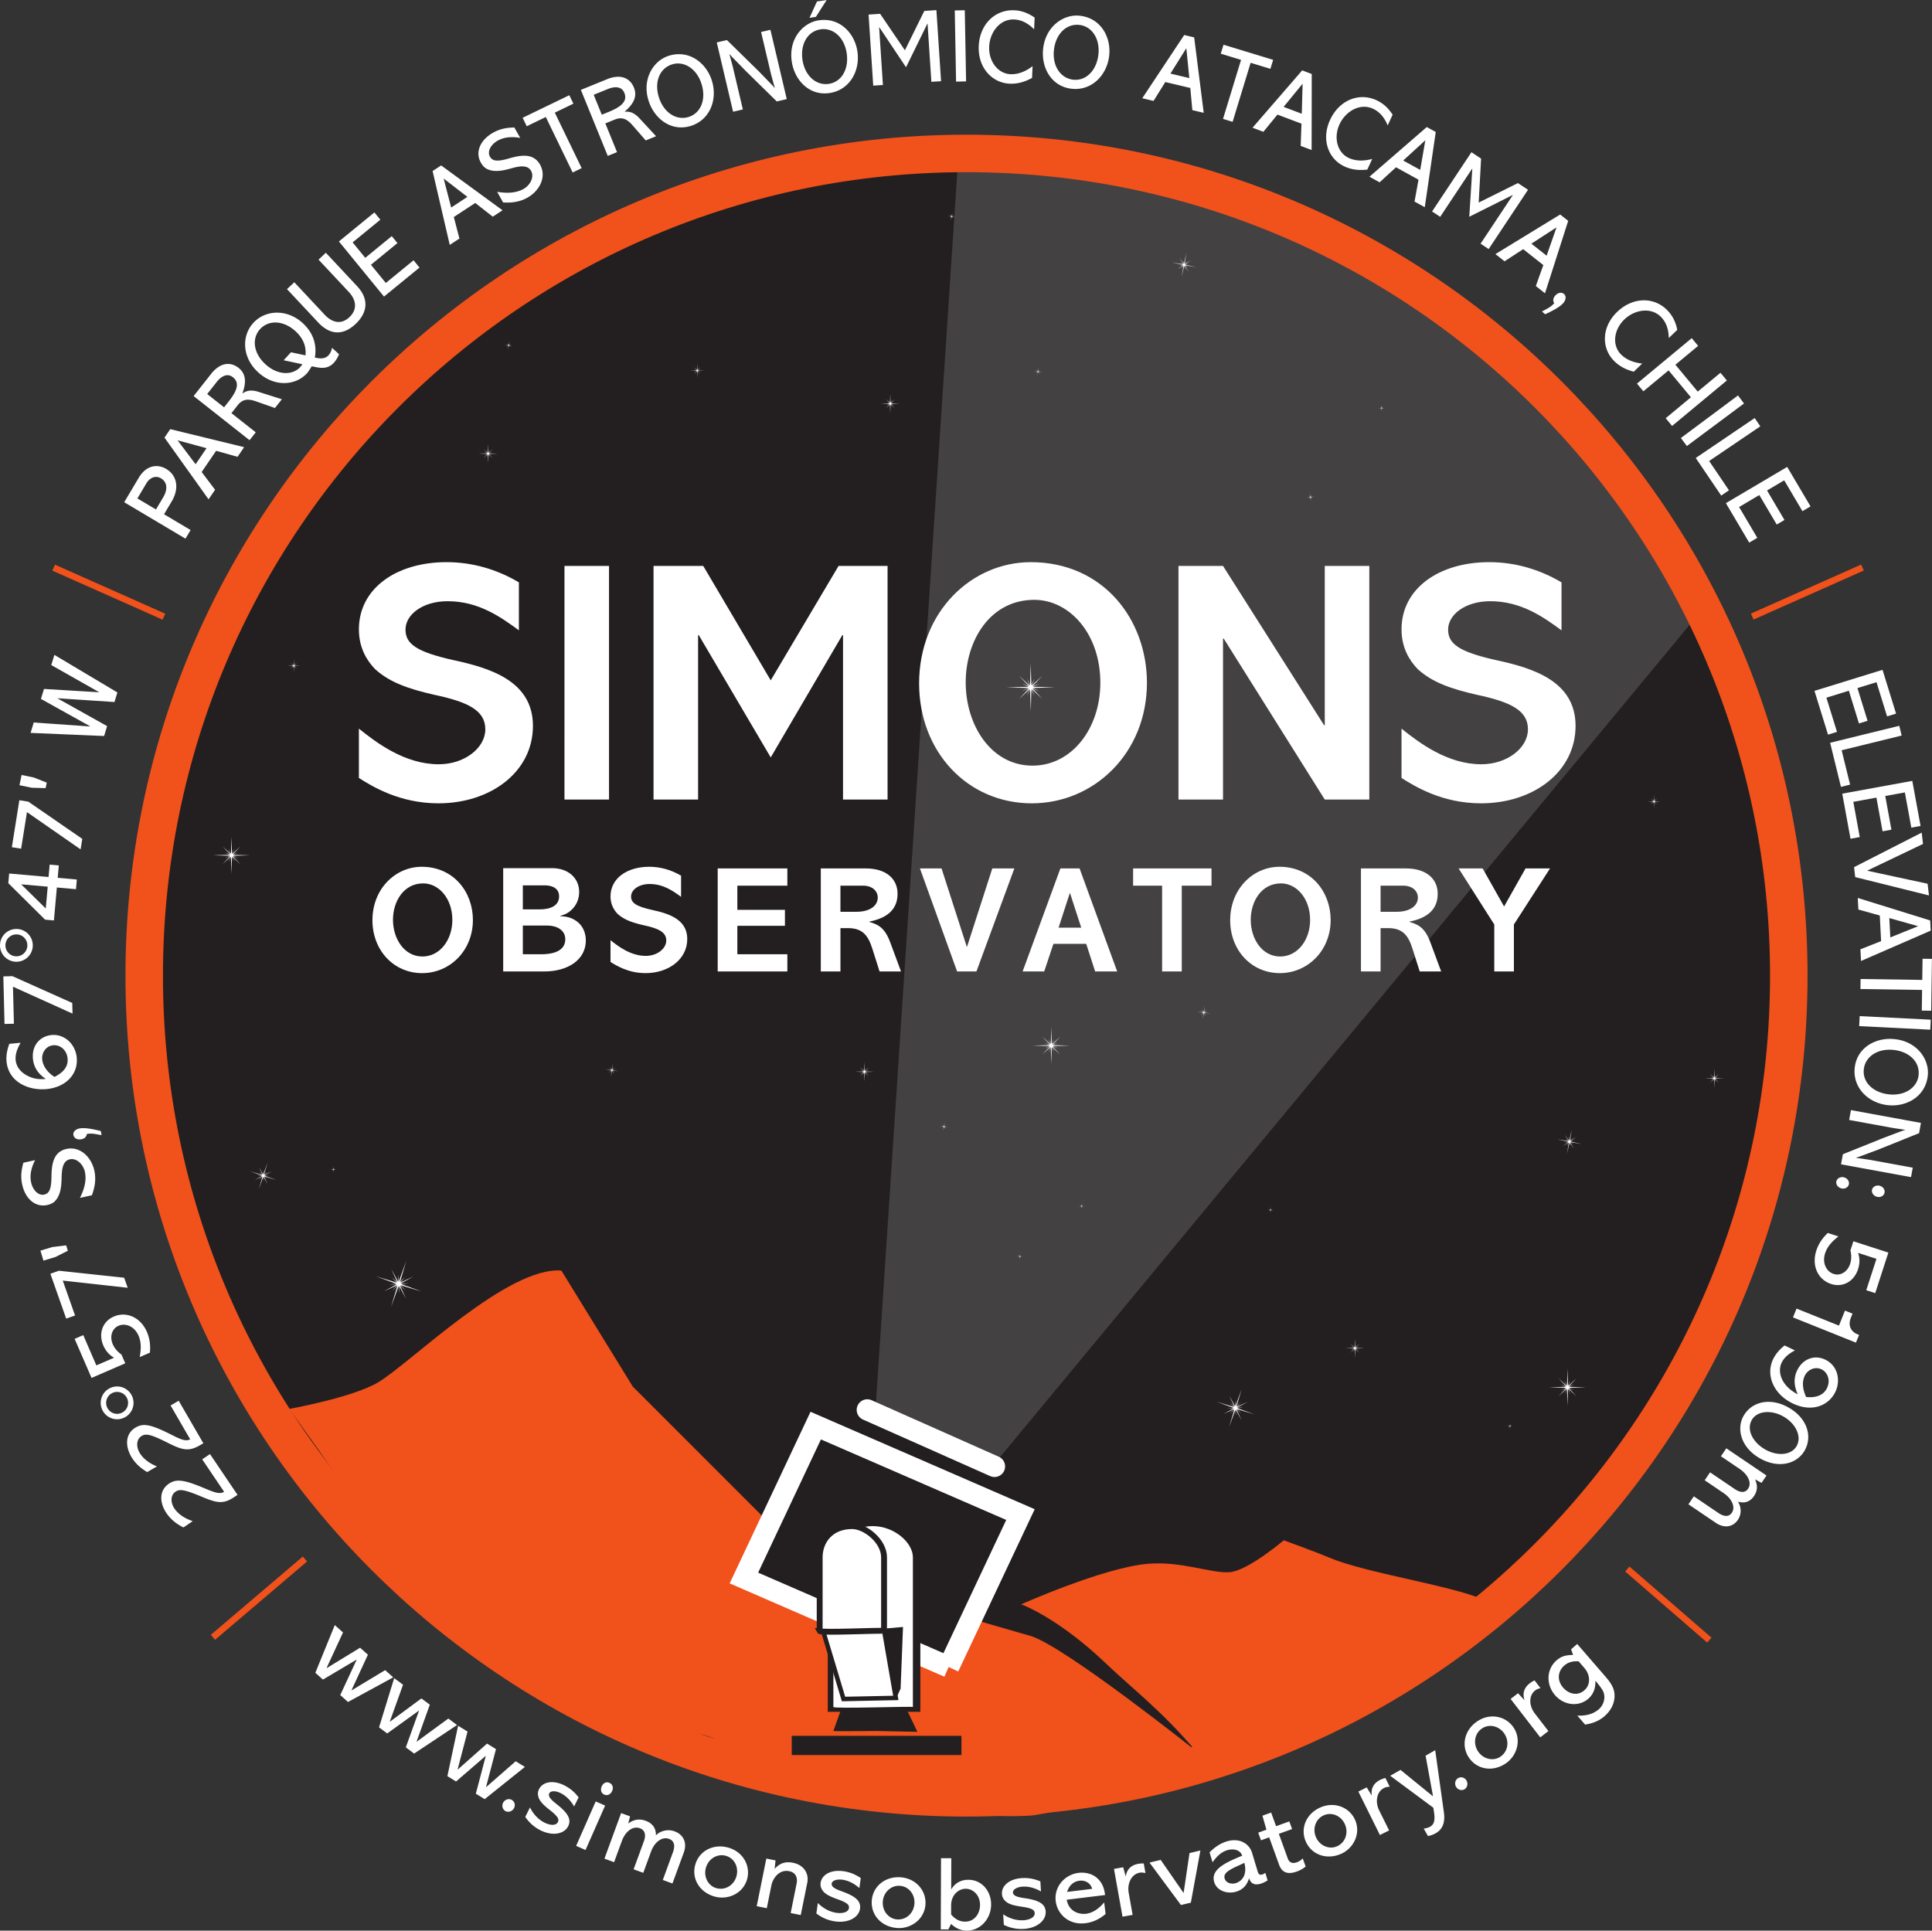 <svg xmlns="http://www.w3.org/2000/svg" xmlns:xlink="http://www.w3.org/1999/xlink" width="296.107" height="295.933" xmlns:v="https://vecta.io/nano"><rect width="100%" height="100%" fill="#333333" stroke="none"/><style><![CDATA[.B{fill:none}.C{stroke-miterlimit:10}.D{fill:#231f20}.E{stroke:#231f20}.F{stroke-width:3.249}]]></style><g fill="#fff"><path d="M30.99 223.69l1.194-.807 4.219 6.251-.491.331c-1.725 1.164-2.695.929-5.21-.135-2.634-1.099-3.242-1.056-3.799-.681-.823.557-.75 1.723-.176 2.573.832 1.233 2.243 1.749 2.816 1.943l-1.432.967c-.597-.312-1.746-.928-2.605-2.201-1.022-1.512-1.202-3.439.391-4.512 1.115-.753 2.256-.634 5.466.713 1.575.676 2.345.928 2.985.533l-3.358-4.974m-4.848-8.259l1.246-.72 3.777 6.517-.511.299c-1.799 1.043-2.75.741-5.184-.492-2.552-1.276-3.161-1.273-3.742-.938-.858.497-.865 1.667-.352 2.552.746 1.287 2.117 1.897 2.676 2.128l-1.495.867c-.573-.351-1.677-1.043-2.447-2.372-.914-1.578-.962-3.511.698-4.472 1.163-.675 2.293-.479 5.4 1.085 1.526.782 2.276 1.087 2.941.737l-3.008-5.191m-9.692.361a1.681 1.681 0 1 0 3.002-1.515c-.419-.828-1.43-1.161-2.258-.744s-1.161 1.43-.744 2.258zm-.743.373c-.627-1.243-.132-2.748 1.112-3.373s2.748-.132 3.375 1.112.131 2.747-1.112 3.373-2.747.132-3.375-1.112m-4.267-10.942l1.322-.572 2.008 4.64 2.715-1.176c-.347-.199-1.13-.68-1.651-1.883-.761-1.761-.17-3.656 1.606-4.425 1.907-.827 4.092.076 5.078 2.351.597 1.38.506 2.621.454 3.184l-1.556.673c.144-.916.337-2.08-.19-3.299-.617-1.422-1.999-1.958-3.055-1.5-1.028.444-1.388 1.664-.887 2.823.09.207.406.939 1.331 1.585l.585 1.349-5.166 2.239-2.594-5.99m-3.717-9.979l1.312-.463 9.995 1.072.543 1.54-9.956-1.104 1.888 5.353-1.358.48-2.424-6.879m.774-2.564l-1.837.556-.462-1.532 1.837-.555 2.112-.253.25.827-1.9.957m-3.12-14.848c-.251.497-.939 1.911-.604 3.425.259 1.171 1.107 2.049 1.997 1.854.797-.176 1.103-.867 1.119-2.803.029-1.726.24-3.737 2.285-4.19 2.078-.458 3.82 1.204 4.289 3.328.366 1.655-.128 3.059-.38 3.768l-1.828.404c.346-.731 1.125-2.328.757-3.998-.259-1.172-1.292-2.14-2.306-1.916-1.063.235-1.24 1.437-1.264 2.883-.029 1.055-.102 2.136-.64 3.041-.272.403-.579.866-1.564 1.081-1.796.397-3.349-.931-3.832-3.117-.324-1.468-.035-2.531.174-3.364l1.797-.396m10.186-3.833c-1.21-.224-1.497-.288-2.244-.187-.045.204-.138.692-.863.82-.646.116-1.122-.192-1.205-.649-.095-.534.406-.916.974-1.017.867-.154 2.324.175 3.226.404l.112.629m-5.207-11.78c-.11-1.18-1.065-2.103-2.195-1.996-1.243.117-1.776 1.291-1.695 2.151.041.431.268 1.647 1.878 2.701 1.304-.654 2.138-1.519 2.013-2.856zm-7.196-2.379c-.47.816-.851 1.719-.763 2.659.052.557.363 1.639 1.766 2.373 1.134.616 2.125.556 2.797.525l.029-.034c-.583-.396-1.775-1.28-1.944-3.08-.19-2.023 1.073-3.459 2.857-3.627 2.008-.188 3.667 1.408 3.859 3.463.237 2.516-1.661 4.541-4.641 4.821-2.659.249-5.816-1.028-6.117-4.231-.104-1.115.194-2.043.422-2.707l1.736-.163M.511 149.664l1.392-.035 9.173 4.109.041 1.631-9.127-4.125.141 5.675-1.439.036-.181-7.291m.322-4.809a1.68 1.68 0 1 0 1.732-1.627 1.68 1.68 0 0 0-1.732 1.627zm-.832-.027c.043-1.391 1.198-2.473 2.59-2.431s2.475 1.196 2.432 2.588a2.51 2.51 0 0 1-2.59 2.433 2.51 2.51 0 0 1-2.432-2.591m3.28-9.273l-.003.032 3.737 3.671.297-3.345zm-1.877-1.661l6.039.537.168-1.896 1.402.124-.168 1.896 2.931.26-.131 1.483-2.931-.261-.449 5.051-1.354-.119-5.638-5.592.131-1.483m1.56-11.234l1.375.219 8.272 5.705-.256 1.611-8.223-5.712-.893 5.607-1.42-.228 1.146-7.201m1.901-1.914l-1.881-.387.323-1.568 1.88.387 1.979.784-.174.845-2.127-.061m3.47-20.363l9.656 5.757-.449 1.469-8.693-.577-.009.032 7.577 4.236-.464 1.515-11.267-.476.485-1.592 8.619.605.009-.031-7.524-4.188.467-1.531 8.413.509.009-.031-7.306-4.137.477-1.561m12.722-23.983l2.846 1.692L25 76.249c.768-1.291.61-2.372-.325-2.928-.88-.523-1.761-.041-2.235.755zm.21-3.169c1.135-1.912 2.846-2.159 4.194-1.359 1.76 1.048 1.994 3.064.865 4.963l-1.185 1.992 4.07 2.421-.785 1.319-9.391-5.583 2.232-3.753m5.993-5.725l-.017.027 2.735 3.628 1.676-2.461zm-1.167-1.724l11.322 2.76-1.008 1.48-3.284-.921-2.216 3.253 2.058 2.719-1 1.468-6.755-9.463.883-1.296m5.662-5.386l2.586 2.04.703-.892c1.239-1.567 1.772-2.837.655-3.72-1.067-.841-2.102.236-2.457.689zm.604-3.088c1.417-1.795 3.002-1.868 4.207-.917 1.393 1.099 1.011 2.692.595 3.892l.025.02c.367-.26 1.047-.681 2.431-.241l3.583 1.137-1.061 1.343-2.884-1.015c-1.212-.427-2.061-.383-2.824.583l-.96 1.219 3.727 2.94-.951 1.207-8.571-6.767 2.683-3.4m14.466-2.834c.041-.613.154-2.159-1.545-3.713-1.806-1.653-4.086-1.767-5.416-.316-1.318 1.439-1.024 3.704.804 5.376 1.912 1.752 4.175 1.717 5.342.444a3.97 3.97 0 0 0 .331-.433l-2.868-.609 1.123-1.227zm5.133-.181a4.22 4.22 0 0 1-.769 1.289c-.973 1.063-2.069.863-3.418.559a4.94 4.94 0 0 1-.339.537c-.138.221-.286.431-.373.525-1.781 1.947-5.012 2.135-7.49-.132-2.501-2.292-2.557-5.595-.742-7.577 1.858-2.029 5.169-2.164 7.565.028 1.546 1.415 2.215 3.221 1.865 5.285.582.121 1.484.319 2.101-.352.28-.309.453-.735.526-1.145l1.074.983m-6.852-11.026l4.644 4.963c1.081 1.157 2.468 1.632 3.788.399 1.331-1.247 1.006-2.715-.075-3.873l-4.644-4.961 1.121-1.051 4.775 5.104c2.229 2.383 1.186 4.499-.227 5.82-1.892 1.769-3.882 1.727-5.729-.248l-4.775-5.103 1.121-1.049m12.277-10.706l.913 1.115-4.25 3.475 1.935 2.369 4.065-3.325.871 1.065-4.064 3.323 2.28 2.789 4.25-3.476.913 1.116-5.44 4.449-6.912-8.452 5.439-4.448m10.652-5.164l-.027.017 1.143 4.395 2.487-1.631zm-.42-2.039l9.406 6.873-1.497.981-2.682-2.103-3.289 2.156.863 3.299-1.483.973-2.629-11.32 1.311-.86m12.118-4.219c-.548-.095-2.1-.341-3.453.419-1.045.587-1.638 1.655-1.191 2.449.399.712 1.149.804 3.006.255 1.66-.473 3.646-.856 4.673.969 1.043 1.855-.042 4.007-1.938 5.072-1.479.831-2.963.767-3.718.733l-.918-1.632c.802.117 2.556.397 4.047-.441 1.045-.588 1.672-1.856 1.161-2.764-.533-.947-1.734-.767-3.125-.371-1.018.279-2.073.524-3.095.272-.465-.141-.996-.301-1.49-1.181-.901-1.603-.083-3.476 1.869-4.572 1.311-.737 2.413-.771 3.269-.811l.901 1.603m7.525-6.545l.627 1.295-2.849 1.379 4.116 8.505-1.381.668-4.116-8.505-2.922 1.415-.626-1.296 7.152-3.46m3.735-.066l1.242 3.053 1.053-.428c1.852-.753 2.943-1.595 2.406-2.913-.511-1.259-1.945-.832-2.478-.615zm2.051-2.388c2.12-.863 3.535-.143 4.115 1.281.669 1.644-.451 2.841-1.405 3.679l.013.031c.448-.045 1.246-.076 2.233.991l2.556 2.76-1.585.645-2.01-2.309c-.844-.969-1.603-1.351-2.745-.887l-1.437.584 1.791 4.403-1.422.579-4.119-10.121 4.016-1.635m7.954 2.815c.766 2.375 2.728 3.559 4.57 2.963 1.919-.617 2.68-2.796 1.943-5.081-.785-2.436-2.784-3.523-4.521-2.964-1.995.645-2.72 2.829-1.992 5.083zm8.088-2.659c.927 2.879-.221 6.039-3.161 6.988-2.954.952-5.603-1.001-6.511-3.819-1.065-3.307.694-6.143 3.053-6.904 3.108-1.001 5.754 1.053 6.619 3.735m7.204-1.373l2.151 2.221.276.328.023-.037-.211-.755-.366-1.345-1.516-6.433 1.432-.337 2.504 10.623-1.527.36-4.685-4.6-1.711-1.751c-.127-.119-.758-.776-.837-.905l-.031.008.24.88.259.959 1.563 6.636-1.496.352-2.503-10.624 1.557-.365 4.876 4.787M126.696.002l-1.646 2.581-.982.151 1.141-2.505zm-3.701 9.193c.377 2.468 2.125 3.951 4.039 3.66 1.994-.304 3.094-2.333 2.732-4.707-.385-2.533-2.185-3.927-3.988-3.652-2.073.316-3.138 2.357-2.783 4.699zm8.413-1.331c.454 2.992-1.187 5.929-4.241 6.393-3.07.469-5.371-1.885-5.816-4.812-.523-3.435 1.668-5.955 4.12-6.327 3.229-.492 5.513 1.961 5.937 4.745m12.11-6.31l.713 10.892-1.485.096-.584-8.909-.032.003-3.268 6.676-4.091-6.129-.031.001.579 8.847-1.484.097-.714-10.891 1.772-.117 3.797 5.589 2.973-6.032 1.853-.123m4.35.021l.201 10.905-1.536.029-.2-10.907 1.535-.028m10.63 2.921c-.524-.503-1.525-1.443-3.06-1.508-2.207-.095-3.739 1.988-3.829 4.148-.1 2.317 1.375 4.16 3.263 4.239 1.632.071 2.905-.868 3.385-1.232l-.077 1.807c-.623.325-1.819.948-3.419.879-2.719-.116-4.893-2.452-4.752-5.761s2.465-5.615 5.441-5.488c1.487.064 2.469.684 3.125 1.112l-.077 1.805m3.04 3.123c-.291 2.479 1.001 4.369 2.925 4.595 2.003.236 3.6-1.431 3.879-3.813.297-2.544-1.068-4.363-2.879-4.576-2.083-.243-3.651 1.441-3.925 3.795zm8.461.941c-.353 3.005-2.712 5.403-5.78 5.044-3.083-.361-4.679-3.241-4.335-6.179.405-3.451 3.183-5.3 5.645-5.009 3.243.379 4.796 3.348 4.469 6.144m11.832-1.122l-.031-.008-2.411 3.852 2.896.688zm1.196-1.708l1.465 11.567-1.744-.416-.313-3.396-3.831-.908-1.804 2.895-1.728-.411 6.428-9.692 1.527.361m12.106 3.445l-.421 1.376-3.031-.923-2.761 9.047-1.469-.449 2.761-9.047-3.108-.949.421-1.376 7.608 2.321m4.512 3.708l-.028-.012-2.881 3.513 2.783 1.051zm1.403-1.539l-.02 11.651-1.677-.632.123-3.407-3.68-1.389-2.159 2.637-1.661-.627 7.609-8.788 1.465.555m11.641 7.883c-.293-.665-.863-1.916-2.259-2.559-2.007-.925-4.213.419-5.12 2.381-.972 2.109-.307 4.373 1.409 5.164 1.483.684 3.019.3 3.601.145L209.558 26c-.7.065-2.043.187-3.496-.484-2.472-1.141-3.597-4.129-2.208-7.139s4.415-4.257 7.117-3.011c1.353.624 2.028 1.569 2.471 2.215l-.757 1.644m5.757 2.329l-.028-.016-3.353 3.067 2.607 1.436zm1.607-1.325l-1.683 11.533-1.568-.865.608-3.356-3.447-1.9-2.513 2.305-1.556-.857 8.787-7.617 1.372.757m14.142 8.862l-6.032 9.085-1.239-.823 4.937-7.435-.028-.017-6.641 3.325.464-7.351-.025-.016-4.901 7.379-1.239-.823 6.033-9.084 1.479.983-.369 6.74 6.017-2.991 1.544 1.027m4.354 5.808l-.025-.021-3.812 2.473 2.333 1.845zm1.804-1.043l-3.557 11.101-1.405-1.112 1.151-3.211-3.087-2.441-2.859 1.86-1.395-1.103 9.921-6.068 1.231.973m-4.016 13.893c1.084-.581 1.348-.713 1.868-1.256-.091-.185-.324-.625.161-1.179.435-.492.996-.552 1.345-.244.409.359.256.968-.125 1.403-.579.661-1.92 1.313-2.768 1.699l-.481-.423m19.434 4.064c-.031-.723-.105-2.095-1.171-3.203-1.529-1.592-4.073-1.144-5.631.353-1.672 1.608-1.879 3.957-.569 5.319 1.131 1.177 2.7 1.376 3.297 1.447l-1.301 1.251c-.676-.193-1.971-.569-3.079-1.723-1.885-1.961-1.845-5.152.544-7.448s5.659-2.355 7.721-.209c1.031 1.073 1.315 2.2 1.492 2.961l-1.304 1.252m4.5 1.204l-3.484 2.891 3.421 4.123 3.485-2.888.98 1.18-8.396 6.968-.98-1.184 3.865-3.207-3.423-4.124-3.865 3.208-.98-1.181 8.395-6.967.981 1.181m7.029 8.832l-8.759 6.524-.917-1.232 8.757-6.524.919 1.232m2.501 3.503l-7.843 5.315 3.041 4.492-1.192.808-3.904-5.764 9.035-6.121.863 1.271m7.695 12.271l-1.24.733-2.793-4.725-2.631 1.553 2.669 4.52-1.185.701-2.669-4.52-3.101 1.833 2.793 4.725-1.24.732-3.575-6.048 9.396-5.553 3.576 6.048m13.109 31.765l-1.376.425-1.623-5.243-2.919.903 1.549 5.015-1.316.407-1.549-5.015-3.441 1.064 1.623 5.244-1.376.425-2.076-6.712 10.429-3.225 2.075 6.712m.859 3.361l-9.199 2.256 1.293 5.267-1.399.344-1.659-6.759 10.596-2.6.367 1.492m2.896 13.856l-1.417.259-.988-5.397-3.005.549.943 5.163-1.355.248-.944-5.164-3.541.648.988 5.399-1.417.259-1.263-6.911 10.735-1.961 1.265 6.909m.375 2.756l-8.528 4.079.004.032 9.229 1.991.208 1.792-11.304-2.811-.177-1.524 10.367-5.291.201 1.732m-.791 12.626l-.003-.032-4.369-1.232.152 2.971zm1.972.667l-10.68 4.649-.095-1.788 3.171-1.253-.201-3.928-3.283-.919-.091-1.773 11.097 3.447.081 1.565m.073 12.274l-1.44-.02.047-3.167-9.451-.14.023-1.535 9.452.139.047-3.245 1.44.021-.117 7.947m-.145 2.907l-10.893-.548.077-1.533 10.892.548-.076 1.533m-5.633 3.101c-2.481-.253-4.353 1.064-4.552 2.989-.207 2.005 1.481 3.578 3.868 3.824 2.545.261 4.345-1.128 4.532-2.941.215-2.087-1.492-3.628-3.848-3.872zm-.824 8.472c-3.007-.309-5.436-2.635-5.121-5.707.319-3.087 3.173-4.723 6.117-4.419 3.453.356 5.34 3.105 5.087 5.573-.335 3.245-3.281 4.84-6.083 4.552m-1.59 6.84l-2.897 1.079-.412.119.025.038.777.109 1.377.204 6.497 1.19-.265 1.446-10.729-1.963.283-1.543 6.089-2.445 2.288-.867c.159-.068 1.013-.383 1.164-.404l.005-.031-.903-.133-.98-.148-6.701-1.225.276-1.512 10.728 1.965-.287 1.573-6.336 2.548m-.096 7.209c-.528-.127-.889-.621-.779-1.09.104-.434.604-.744 1.148-.616.515.12.877.603.764 1.084-.121.515-.649.735-1.133.621zm-5.464-1.291c-.531-.125-.889-.62-.779-1.087.101-.437.603-.745 1.147-.617.515.121.877.602.764 1.084-.121.514-.651.735-1.132.62m5.175 16.05l-1.372-.444 1.56-4.812-2.816-.914c.129.379.4 1.258-.005 2.507-.592 1.827-2.289 2.859-4.132 2.26-1.98-.64-3.025-2.763-2.26-5.122.465-1.433 1.353-2.305 1.764-2.695l1.615.526c-.713.592-1.628 1.34-2.039 2.603-.477 1.477.205 2.793 1.303 3.148 1.065.347 2.143-.332 2.533-1.533.069-.213.316-.976.048-2.071l.455-1.403 5.36 1.737-2.013 6.214m-2.955 7.59l-9.648-3.87.543-1.349 6.5 2.608.923-2.301 1.157.465-.249.621c-.536 1.336.152 2.198.984 2.532l.267.108-.476 1.186m-4.438 6.963c.596-1.24.055-2.442-.839-2.871-.981-.473-2.111.032-2.568.984-.632 1.312-.036 2.699.207 3.259.617.048 2.444.198 3.2-1.372zm-4.912-5.77c-.853.442-1.631 1.027-2.045 1.892-.632 1.309-.169 3.451 2.464 4.84-.289-.724-.848-2.076-.079-3.676.825-1.716 2.603-2.459 4.317-1.635 1.919.923 2.376 3.184 1.537 4.93-1.02 2.119-3.593 3.188-6.535 1.775-2.956-1.422-4.175-4.351-3.003-6.787.403-.836 1.036-1.525 1.757-2.101l1.585.762m-4.561 15.181c1.905 1.081 4.023.883 4.819-.523.836-1.473-.148-3.464-2.027-4.53-1.849-1.048-4.035-.891-4.84.528-.891 1.572.24 3.5 2.048 4.526zm3.588-6.423c2.907 1.649 3.663 4.468 2.471 6.568-1.207 2.128-4.057 2.809-6.853 1.224-2.936-1.664-3.637-4.545-2.524-6.505 1.261-2.227 4.111-2.872 6.907-1.287m-15.353 14.827l.825-1.22 3.825 2.592c.473.301 1.419.787 2.001-.074.628-.926-.08-2.218-1.245-3.007l-2.913-1.973.824-1.217 3.827 2.592c.357.242 1.391.825 2.001-.075.592-.875.025-2.147-1.312-3.052l-2.848-1.928.825-1.218 6.159 4.17-.764 1.125-.989-.536c.227.579.571 1.469-.173 2.568-.88 1.297-2.111.947-2.451.851.157.281.312.539.379 1.01a2.44 2.44 0 0 1-.395 1.78c-.744 1.099-2.068 1.341-3.392.445l-4.184-2.833M60.268 257.109l-6.933 3.775-1.187-1.061 2.505-5.396-.025-.022-5.135 3.046-1.161-1.039 2.978-7.314 1.263 1.131-2.514 5.431.026.024 5.103-3.115 1.201 1.071-2.513 5.432.024.023 5.13-3.092 1.239 1.107m9.776 7.309l-6.573 4.373-1.275-.952 2.017-5.6-.027-.021-4.844 3.489-1.249-.932 2.32-7.551 1.358 1.015-2.024 5.634.028.02 4.808-3.555 1.291.963-2.023 5.636.027.021 4.836-3.537 1.331.996m10.401 6.422l-6.162 4.937-1.356-.836 1.516-5.755-.029-.018-4.519 3.904-1.329-.82 1.644-7.723 1.444.89-1.518 5.791.029.019 4.479-3.967 1.37.845-1.518 5.791.029.019 4.508-3.948 1.413.872m-1.677 6.335c-.261.477-.86.677-1.311.429-.419-.232-.608-.809-.339-1.3.255-.463.839-.67 1.303-.416.495.273.586.854.346 1.287m9.222-.283c-.822-1.425-1.835-1.927-2.067-2.041-.735-.367-1.522-.399-1.742.045-.242.488.366 1.039 1.093 1.615 1.803 1.41 2.324 2.365 1.806 3.412-.577 1.161-2.316 1.585-4.233.635-1.366-.679-2.052-1.643-2.345-2.057l.727-1.461c.468.984 1.242 1.849 2.255 2.352.767.38 1.715.511 2.02-.106.214-.43.018-.849-1.203-1.813-1.356-1.045-1.573-1.53-1.72-1.852-.101-.3-.264-.773.033-1.376.54-1.091 2.084-1.467 3.865-.584 1.212.6 1.847 1.397 2.202 1.843l-.689 1.389"/><path d="M92.221 273.824c.225-.514.691-.761 1.176-.547.455.199.673.682.421 1.252-.237.543-.744.756-1.197.556-.549-.243-.6-.807-.399-1.261zm.521 2.94l-3 6.81-1.44-.636 2.997-6.809 1.443.635m10.321 11.941l-1.479-.539 1.589-4.345c.176-.531.41-1.569-.636-1.951-1.127-.409-2.253.576-2.736 1.898l-1.209 3.305-1.481-.54 1.589-4.343c.15-.406.458-1.552-.634-1.951-1.062-.388-2.21.455-2.765 1.972l-1.182 3.23-1.48-.539 2.557-6.986 1.367.497-.272 1.093c.53-.352 1.346-.89 2.681-.403 1.577.574 1.561 1.864 1.558 2.22.242-.219.466-.427.929-.597a2.73 2.73 0 0 1 1.939-.01c1.335.486 1.953 1.736 1.405 3.238l-1.739 4.748m9.814-1.125c.374-1.374-.329-2.76-1.649-3.12s-2.669.483-3.044 1.856c-.388 1.42.394 2.776 1.616 3.109 1.404.384 2.711-.504 3.078-1.845zm-6.325-1.724c.591-2.161 2.792-3.268 5.02-2.66 2.362.643 3.479 2.854 2.94 4.83-.603 2.206-2.927 3.246-4.957 2.693-2.313-.631-3.589-2.719-3.003-4.863m16.173 7.692l-1.543-.312.905-4.486c.175-.864-.057-1.712-1.132-1.928-1.459-.296-2.487.983-2.734 2.207l-.699 3.468-1.544-.313 1.472-7.296 1.41.285-.13 1.248.034.007c.42-.439 1.188-1.214 2.766-.895 1.863.379 2.441 1.849 2.203 3.027l-1.008 4.99m8.988-4.137c-1.233-1.092-2.351-1.246-2.605-1.282-.815-.112-1.57.105-1.641.597-.075.539.675.868 1.549 1.184 2.157.767 2.953 1.508 2.793 2.664-.177 1.284-1.694 2.236-3.813 1.943-1.511-.209-2.469-.907-2.875-1.207l.224-1.615c.755.781 1.766 1.358 2.884 1.512.849.117 1.789-.059 1.884-.739.066-.478-.25-.811-1.716-1.336-1.617-.563-1.978-.952-2.219-1.213-.189-.252-.497-.649-.405-1.316.167-1.204 1.512-2.051 3.481-1.779 1.34.185 2.196.741 2.672 1.048l-.213 1.539m8.436 2.4c.105-1.418-.852-2.644-2.216-2.745s-2.527.984-2.631 2.404c-.109 1.467.917 2.651 2.183 2.744 1.451.108 2.563-1.014 2.664-2.403zm-6.536-.482c.164-2.235 2.112-3.742 4.416-3.572 2.441.182 3.961 2.14 3.811 4.182-.169 2.281-2.251 3.749-4.348 3.592-2.391-.176-4.043-1.984-3.879-4.201m12.159 2.131c.337.369.988 1.092 2.133 1.096 1.489.006 2.296-1.289 2.301-2.552.005-1.521-1.084-2.484-2.179-2.488-1.131-.004-2.247.952-2.253 2.536zm.029-8.625l-.017 4.737h.035c.292-.464.999-1.436 2.605-1.432 2.123.008 3.485 1.805 3.479 3.789-.009 2.288-1.743 4.011-3.712 4.004-.957-.004-1.759-.391-2.424-1.032l-.416.845-1.163-.004.039-10.914 1.575.006m13.743 5.094c-1.423-.824-2.552-.755-2.808-.739-.821.051-1.52.413-1.489.908.033.543.832.717 1.752.855 2.267.324 3.193.892 3.265 2.057.079 1.295-1.219 2.528-3.353 2.66-1.521.093-2.6-.401-3.059-.614l-.101-1.628c.896.617 2 .982 3.128.912.857-.052 1.744-.412 1.7-1.097-.029-.48-.405-.745-1.945-.971-1.696-.232-2.128-.541-2.416-.748-.235-.21-.615-.539-.656-1.21-.075-1.214 1.075-2.309 3.06-2.432 1.349-.083 2.299.292 2.828.499l.095 1.548m7.845-.4c-.276-.981-1.165-1.339-1.931-1.245-.307.036-1.427.191-1.912 1.716zm-3.903 1.669c.361 1.955 2.072 2.26 2.956 2.152 1.155-.143 2.095-.919 2.788-1.744l.217 1.778c-.472.38-1.473 1.212-3.104 1.412-2.549.313-4.296-1.406-4.539-3.375-.276-2.269 1.432-4.089 3.505-4.343.729-.092 2.101-.018 3.057 1.009.795.852.931 1.833 1 2.39l-5.881.721m12.072-4.092c-.36-.065-.591-.104-.877-.055-1.265.226-1.949 1.648-1.687 3.114l.597 3.356-1.549.276-1.307-7.324 1.413-.253.364 1.349.033-.007c.1-.506.375-1.593 1.909-1.867.068-.012.437-.079.843-.055l.26 1.465m2.338-2.011l3.511 5.073.904-6.12 1.667-.395-1.463 7.996-1.516.359-4.82-6.505 1.717-.408m12.115.786c-1.849.812-2.541 1.305-2.305 2.086.193.643.988.903 1.711.685.277-.084 1.921-.681 1.299-3.103l-.704.331zm2.763 1.038c.093.306.269.536.663.417a1.42 1.42 0 0 0 .492-.265l.351 1.164c-.332.2-.62.371-1.047.502-1.016.307-1.541-.069-1.779-.8l-.033.01c-.177.538-.559 1.59-1.952 2.013-1.261.381-2.944-.044-3.375-1.47-.591-1.96 1.823-3.027 4.289-4.04-.376-1.073-1.588-1.058-2.293-.845-1.129.342-1.793 1.229-2.251 1.853l-.456-1.519c.453-.455 1.345-1.293 2.624-1.68 2.097-.634 3.501.461 3.884 1.732l.883 2.928m2.047-9.085l.757 2.09 2.029-.732.424 1.172-2.029.733 1.365 3.776c.296.815.945.748 1.413.579a2.21 2.21 0 0 0 .879-.59l.452 1.248c-.241.19-.637.503-1.364.766-1.272.46-2.24.249-2.703-1.028l-1.524-4.212-1.256.453-.424-1.172 1.257-.455-.613-2.145 1.336-.483m11.322 1.831c-.56-1.306-1.971-1.957-3.229-1.419s-1.792 2.033-1.232 3.342c.575 1.353 2.032 1.932 3.196 1.434 1.339-.57 1.812-2.077 1.265-3.357zm-6.028 2.573c-.879-2.059.156-4.292 2.283-5.199 2.249-.96 4.499.079 5.303 1.961.899 2.103-.276 4.361-2.211 5.188-2.204.94-4.501.095-5.375-1.95m12.88-8.368c-.363.039-.599.065-.86.194-1.151.572-1.408 2.13-.747 3.461l1.515 3.051-1.412.7-3.304-6.66 1.285-.64.725 1.194.032-.016c-.044-.512-.087-1.635 1.309-2.328a3.7 3.7 0 0 1 .795-.288l.661 1.332m1.655-2.573l4.943 4.02.031-.016-1.131-6.185 1.475-.839 1.328 9.516c.221 1.604-.207 2.62-1.264 3.22-.505.288-.949.373-1.173.427l-.648-1.139c.465-.081.735-.161.975-.297.863-.49.731-1.52.492-2.913l-6.604-4.897 1.577-.897m10.099 1.608c.284.464.161 1.083-.277 1.352-.408.252-1.003.129-1.296-.348-.276-.449-.168-1.061.285-1.339.481-.296 1.029-.088 1.288.334m5.804-7.179c-.803-1.175-2.315-1.537-3.443-.761s-1.363 2.346-.559 3.522c.829 1.215 2.371 1.497 3.417.781 1.2-.821 1.371-2.394.584-3.542zm-5.408 3.706c-1.263-1.849-.683-4.245 1.224-5.551 2.02-1.384 4.429-.804 5.584.886 1.289 1.888.576 4.335-1.16 5.526-1.979 1.353-4.393.974-5.648-.861m10.954-10.677c-.352.109-.575.18-.805.358-1.017.783-.968 2.36-.059 3.537l2.079 2.696-1.247.963-4.541-5.886 1.137-.878.947 1.028.027-.021c-.145-.495-.403-1.585.831-2.536a3.64 3.64 0 0 1 .724-.436l.908 1.176m5.843-4.106c-.528-.008-1.395-.042-2.196.655-.945.817-1.196 2.2-.179 3.374.868 1.003 2.208 1.322 3.232.439s.964-2.362.021-3.452zm-1.145-1.845l.931-.808 4.285 4.949c.995 1.149 1.589 2.073 1.408 3.459-.164 1.328-1.024 2.242-1.515 2.668-1.112.964-2.357 1.174-2.968 1.28l-1.192-1.379c.7.025 2.135.033 3.297-.975.737-.639 1.008-1.658.757-2.499-.155-.544-.877-1.379-1.24-1.827h-.048c.011.456.04 1.745-1.1 2.731-1.447 1.254-3.703 1.029-5.085-.568-1.36-1.575-1.369-3.937.248-5.337.837-.729 1.621-.794 2.517-.829l-.296-.865"/></g><path d="M22.102 149.547c0 69.604 56.425 126.029 126.029 126.029s126.028-56.425 126.028-126.029S217.734 23.519 148.13 23.519 22.102 79.943 22.102 149.547" class="D"/><use xlink:href="#B" stroke-width="4.272" class="B C E"/><g fill="#f1511b"><path d="M44.323 215.964s9.778-1.752 13.678-4.104c4.996-3.013 19.835-17.783 28.042-17.1l10.944 17.783 27.111 27.117 11.015 4.507 23.041 6.656c5.561 1.964 24.867 17.342 24.867 17.342 6.543 4.253-4.691 4.901-5.889 4.908l-7.853 2.944s-9.587 2.184-11.452 2.291c-8.845.5-15.947-1.467-17.044-1.59-9.012-1.001-27.695-6.956-30.188-9.419-2.421-2.393-10.503-1.949-13.742-4.417-2.908-2.216-9.469-3.289-11.779-6.38-2.859-3.83-11.004-5.882-11.779-7.361-.44-.843-14.837-11.969-15.214-12.761-2.053-4.319-13.758-20.415-13.758-20.415"/><path d="M227.398 245.212c-5.117-2.241-18.095-4.076-23.767-6.495-1.828-.78-6.872-2.619-6.872-2.619s-5.449 4.632-8.245 4.885-7.493-1.757-12.712-1.27c-6.852.639-19.285 6.203-19.285 6.203s5.563 1.961 13.087 9.161c3.829 3.661 8.508 7.197 13.743 13.414 1.788 2.124 21.512-7.444 21.512-7.444l22.54-15.835"/></g><path d="M134.15 216.586l12.731-192.662s31.3-1.251 63.621 16.52c33.968 18.676 50.387 53.004 50.387 53.004l-109.07 131.644" fill="#444142"/><use xlink:href="#B" stroke-width="2.873" class="B C E"/><g fill="#fff"><path d="M211.794 62.531l.14-.067-.147.063.209-.228-.231.211.057-.155-.063.144-.016-.472-.013.476-.069-.144.06.151-.228-.211.212.228-.152-.055.141.059-.469.017.472.013-.144.068.152-.06-.212.229.228-.213-.053.156.063-.144.013.467.016-.471.068.145-.057-.153.225.213-.215-.229.155.055-.14-.063.469-.013-.472-.017m-53.459 42.739l1.011-.46-1.105.393 1.523-1.635-1.613 1.513.419-1.073-.499 1.023-.104-3.376-.087 3.348-.46-1.011.395 1.105-1.637-1.523 1.516 1.612-1.073-.412 1.02.495-3.377.103 3.351.087-1.011.46 1.105-.395-1.523 1.637 1.613-1.512-.416 1.069.497-1.021.103 3.379.088-3.351.457 1.012-.392-1.104 1.636 1.52-1.515-1.613 1.072.419-1.021-.5 3.376-.104-3.348-.085M106.89 56.899l.143.299-.121-.315.473.444-.445-.477.323.113-.299-.132.981-.028-.985-.029.298-.145-.314.121.444-.473-.48.445.117-.324-.135.3-.026-.981-.033.984-.143-.297.123.319-.472-.448.445.48-.323-.113.296.133-.979.024.985.033-.299.145.315-.121-.444.468.481-.444-.117.323.133-.295.029.977.03-.985m155.898 108.519l.192.401-.163-.424.636.597-.596-.64.433.152-.401-.18 1.319-.037-1.324-.037.401-.196-.424.163.597-.634-.647.597.157-.435-.181.4-.036-1.319-.043 1.326-.192-.402.165.43-.636-.603.597.646-.435-.152.4.18-1.317.032 1.325.043-.403.196.424-.163-.597.629.647-.597-.159.435.18-.397.037 1.316.041-1.325M207.701 206.8l.193.402-.163-.425.635.597-.597-.64.435.151-.401-.18 1.32-.037-1.325-.038.401-.197-.423.163.596-.634-.645.596.157-.433-.183.402-.035-1.32-.043 1.325-.193-.402.165.428-.635-.601.597.645-.435-.152.4.18-1.319.032 1.325.043-.401.196.423-.163-.596.629.645-.597-.157.435.18-.397.037 1.316.04-1.325m-75.176-42.391l.193.401-.163-.423.635.597-.597-.641.435.152-.402-.18 1.319-.037-1.324-.037.402-.196-.424.163.597-.635-.646.597.158-.434-.182.403-.035-1.321-.044 1.325-.193-.4.166.428-.635-.603.597.645-.434-.152.399.18-1.317.032 1.325.043-.402.197.423-.163-.597.628.646-.596-.157.433.179-.396.039 1.315.041-1.325m51.961-9.312l-.083-.303.057.328-.389-.499.353.517-.28-.159.264.175-.945-.113.927.171-.297.083.32-.061-.492.389.512-.353-.157.28.18-.259-.117.94.171-.927.083.297-.061-.319.393.493-.357-.516.279.161-.263-.179.945.113-.928-.165.299-.088-.32.061.495-.385-.516.351.161-.28-.18.261.115-.944-.167.928m55.678 57.296l-.38-.783.317.82-1.241-1.161 1.171 1.255-.847-.304.777.358-2.572.069 2.589.078-.781.379.824-.32-1.165 1.245 1.26-1.173-.305.845.353-.776.068 2.575.079-2.596.38.788-.317-.825 1.241 1.167-1.171-1.26.848.299-.78-.347 2.573-.072-2.589-.075.781-.38-.823.32 1.163-1.244-1.259 1.167.303-.847-.351.776-.069-2.573-.077 2.596M45.005 101.958l-.136-.276.111.293-.443-.413.418.445-.302-.103.275.119-.913.028.923.027-.283.136.293-.115-.413.44.448-.412-.108.297.128-.276.021.917.028-.923.135.276-.111-.292.443.417-.418-.451.301.109-.274-.125.912-.027-.923-.028.282-.135-.294.119.413-.445-.448.419.105-.304-.124.276-.022-.912-.027.917m136.484-61.187l.149.551-.105-.568.657.909-.596-.963.508.299-.456-.324 1.676.28-1.672-.376.556-.149-.568.105.905-.66-.961.6.3-.509-.323.456.28-1.671-.38 1.667-.149-.556.105.577-.656-.915.6.967-.517-.305.463.323-1.677-.276 1.669.377-.551.144.572-.096-.904.648.952-.596-.296.508.323-.455-.279 1.679.375-1.671m-35.632-7.526l.052.197-.035-.205.231.323-.213-.341.184.105-.167-.113.599.1-.591-.136.193-.052-.201.04.324-.232-.345.211.109-.185-.115.167.096-.595-.131.591-.052-.197.035.207-.237-.324.22.337-.184-.107.163.119-.591-.101.585.136-.193.049.203-.036-.324.237.341-.215-.105.179.113-.157-.096.595.132-.595M77.968 52.991l.052.197-.035-.205.232.324-.214-.341.183.104-.166-.113.599.101-.591-.136.193-.052-.201.039.323-.232-.346.209.109-.183-.114.167.097-.596-.132.591-.053-.197.035.207-.236-.324.219.336-.184-.104.163.117-.59-.1.586.136-.193.048.201-.035-.325.235.342-.213-.106.179.114-.157-.096.595.132-.595M40.36 180l-.067-.636.016.673-.616-1.13.53 1.159-.507-.423.465.456-1.857-.559 1.809.659-.635.065.675-.012-1.13.612 1.158-.528-.423.509.458-.468-.559 1.861.659-1.812.065.634-.015-.675.616 1.131-.531-1.159.509.424-.465-.456 1.857.556-1.809-.655.635-.067-.675.013 1.13-.616-1.157.531.423-.508-.457.464.557-1.856L40.36 180m20.768 16.427l-.117-1.107.028 1.173-1.07-1.965.92 2.013-.883-.733.809.794-3.232-.972 3.148 1.147-1.106.114 1.173-.023-1.966 1.065 2.015-.917-.736.885.796-.815-.973 3.236 1.146-3.149.111 1.102-.024-1.172 1.07 1.967-.924-2.016.885.74-.809-.794 3.232.967-3.147-1.141 1.105-.115-1.173.022 1.966-1.07-2.012.924.736-.885-.796.809.969-3.232-1.143 3.149m99.924-36.417l-.38-.781.317.82-1.241-1.163 1.171 1.255-.847-.304.777.359-2.572.071 2.589.076-.783.38.825-.321-1.165 1.244 1.259-1.172-.304.847.353-.777.068 2.575.077-2.596.383.787-.32-.825 1.243 1.168-1.171-1.26.847.299-.779-.347 2.573-.071-2.591-.076.783-.381-.823.321 1.163-1.244-1.257 1.168.301-.847-.352.776-.069-2.575-.076 2.596m92.418-37.255l-.136-.276.111.292-.443-.412.419.445-.301-.104.275.12-.913.028.924.027-.283.136.293-.115-.413.44.449-.412-.109.297.128-.276.021.917.028-.923.135.276-.111-.292.441.417-.417-.451.301.109-.275-.125.913-.027-.924-.028.283-.136-.293.12.412-.445-.448.417.107-.303-.124.276-.023-.912-.027.917m-12.924 52.419l.148.551-.104-.569.656.91-.596-.962.508.297-.455-.323 1.675.279-1.671-.376.556-.15-.569.105.905-.66-.961.599.301-.508-.323.456.279-1.67-.379 1.667-.151-.556.105.578-.656-.915.6.967-.516-.306.461.324-1.677-.275 1.671.375-.551.144.572-.096-.904.646.952-.593-.296.507.323-.455-.28 1.68.376-1.67M194.73 185.51l.039.145-.025-.152.171.241-.159-.255.137.079-.124-.085.445.075-.439-.1.143-.039-.149.028.241-.172-.257.156.081-.136-.085.124.072-.444-.097.44-.039-.146.025.153-.176-.24.163.249-.136-.078.121.087-.439-.075.435.102-.144.036.151-.027-.241.176.253-.16-.077.134.084-.117-.071.441.097-.441m-50.044-12.754l.052.198-.036-.205.232.323-.213-.342.183.106-.165-.115.599.102-.591-.135.193-.053-.201.039.323-.231-.344.209.108-.182-.113.165.096-.595-.131.591-.053-.197.036.207-.237-.325.22.337-.184-.105.161.119-.591-.1.587.133-.193.051.201-.036-.323.236.341-.213-.105.179.113-.159-.097.596.133-.596"/><path d="M159.102 57.026l.052.196-.035-.205.232.324-.215-.341.184.105-.167-.115.599.101-.589-.136.193-.052-.203.039.324-.231-.345.209.109-.184-.113.167.096-.595-.131.589-.053-.196.036.205-.237-.324.219.337-.184-.105.163.119-.591-.1.585.135-.192.048.201-.035-.324.236.341-.215-.104.18.113-.157-.097.595.132-.595m30.265 158.492l-.092-.905.02.961-.88-1.615.756 1.655-.724-.606.665.655-2.656-.8 2.588.942-.911.092.967-.02-1.617.884 1.653-.758-.603.727.652-.666-.8 2.656.945-2.588.092.908-.019-.964.88 1.615-.761-1.656.728.607-.667-.656 2.659.802-2.589-.942.909-.092-.965.019 1.617-.884-1.656.763.604-.731-.652.67.8-2.661-.944 2.589m11.553-139.34l.159-.112-.177.104.204-.331-.223.312.032-.199-.049.193-.132-.573.097.576-.112-.159.104.175-.332-.201.315.223-.197-.035.193.052-.576.131.576-.099-.159.113.18-.105-.207.333.225-.315-.036.196.051-.191.132.576-.097-.579.111.157-.103-.176.331.207-.315-.228.201.037-.196-.053.576-.132-.576.101m-35.142 108.748l.039.147-.025-.152.172.24-.159-.254.136.078-.124-.084.445.075-.439-.102.144-.039-.151.029.241-.172-.257.156.081-.138-.084.124.071-.443-.097.439-.039-.145.025.152-.176-.24.164.251-.137-.079.121.088-.44-.075.436.1-.144.038.151-.027-.241.176.255-.16-.079.133.084-.117-.071.441.097-.441m65.646 33.709l.04.147-.027-.153.172.24-.159-.253.136.079-.123-.085.445.076-.439-.101.143-.04-.149.031.24-.173-.256.156.08-.136-.084.123.072-.442-.097.439-.04-.147.027.153-.176-.24.163.249-.137-.079.121.089-.439-.076.435.101-.143.036.149-.027-.24.176.253-.158-.079.133.085-.118-.072.443.097-.443M174.401 109.12l.052.197-.036-.205.232.324-.213-.341.184.104-.167-.113.6.101-.591-.136.192-.053-.201.04.324-.231-.345.209.109-.184-.115.165.097-.593-.131.589-.053-.196.035.205-.237-.324.221.337-.185-.105.163.117-.591-.1.585.136-.193.048.203-.036-.324.237.343-.215-.107.18.113-.159-.096.596.132-.596m-18.096 83.522l.039.145-.027-.152.173.24-.159-.254.136.078-.124-.084.447.074-.44-.102.143-.039-.149.029.24-.172-.256.156.081-.137-.085.124.073-.441-.097.439-.041-.147.027.154-.176-.242.164.251-.137-.079.12.089-.439-.076.435.1-.143.037.149-.027-.24.176.255-.16-.08.133.087-.116-.073.443.099-.443M130.28 88.801l-.196-.403.166.424-.635-.597.6.645-.434-.157.396.179-1.315.039 1.325.039-.401.195.421-.163-.594.636.646-.599-.157.429.18-.396.038 1.32.038-1.325.196.401-.164-.424.633.597-.6-.645.435.153-.397-.18 1.317-.033-1.325-.044.399-.195-.42.163.597-.631-.643.599.153-.435-.18.396-.035-1.315-.04 1.327"/><path d="M136.581 61.823l.399-.196-.424.163.599-.635-.644.6.152-.435-.179.399-.036-1.313-.04 1.324-.196-.401.165.419-.635-.592.6.643-.435-.155.396.18-1.315.037 1.325.039-.401.195.423-.165-.596.636.645-.6-.157.433.18-.396.037 1.315.039-1.325.195.403-.163-.421.635.595-.599-.644.433.155-.399-.179 1.32-.039-1.325-.037"/><path d="M136.494 61.845l.141-.068-.147.063.208-.228-.229.212.056-.156-.063.144-.016-.472-.013.476-.068-.145.06.153-.228-.212.212.228-.153-.055.141.06-.469.016.472.013-.144.068.153-.059-.212.227.228-.211-.055.155.063-.144.013.467.016-.469.068.143-.057-.151.225.211-.213-.227.153.053-.14-.063.469-.013-.472-.016m-85.342 117.39l.141-.068-.146.063.209-.228-.23.212.056-.155-.062.143-.016-.472-.013.476-.068-.144.06.152-.228-.212.212.228-.153-.053.141.059-.469.017.472.012-.144.068.153-.058-.212.228.228-.212-.054.154.063-.142.013.465.016-.469.068.144-.056-.152.225.212-.214-.228.155.053-.141-.063.469-.012-.472-.017m42.627-15.297l-.082-.301.057.328-.389-.498.354.516-.28-.157.263.175-.945-.114.927.171-.297.083.319-.06-.491.389.512-.355-.158.28.18-.259-.118.94.171-.927.082.297-.06-.319.393.493-.358-.516.279.161-.263-.18.945.115-.928-.167.298-.087-.32.061.495-.385-.517.349.162-.279-.18.261.114-.944-.167.927m-58.375-33.095l-.38-.781.318.819-1.241-1.161 1.17 1.255-.847-.305.777.36-2.572.071 2.591.075-.782.38.823-.32-1.166 1.244 1.26-1.173-.304.848.353-.777.068 2.573.079-2.595.38.788-.318-.825 1.241 1.167-1.171-1.26.848.299-.779-.348 2.574-.069-2.591-.076.782-.381-.823.321 1.162-1.244-1.257 1.168.302-.848-.351.777-.07-2.575-.076 2.596"/><path d="M79.529 96.618c-2.73-1.996-6.143-4.463-10.922-4.463-3.833 0-6.459 2.048-6.459 4.357 0 2.207 1.733 3.415 7.352 4.673 5.619 1.208 12.181 3.204 12.181 10.083 0 7.036-6.458 11.867-14.491 11.867-5.988 0-10.188-2.624-12.183-3.887v-7.56c2.678 2.152 7.035 5.461 12.235 5.461 3.992 0 7.141-2.521 7.141-5.356 0-2.889-2.625-4.2-7.878-5.305-3.832-.891-6.721-1.836-9.031-3.937-1.26-1.313-2.467-3.255-2.467-6.091 0-6.248 5.724-10.292 13.443-10.292 3.938 0 7.719 1.103 11.079 3.099v7.351m13.812-9.872v35.812h-6.827V86.746h6.827m42.691 0v35.812h-6.827V97.354h-.104l-10.976 18.745-11.027-18.745h-.106v25.204h-6.827V86.746h7.615l10.345 17.539 10.397-17.539h7.509m11.977 17.853c0 6.563 3.887 12.76 10.239 12.76 6.04 0 10.396-5.723 10.396-12.707 0-7.509-4.725-12.707-10.132-12.707-6.776 0-10.503 6.248-10.503 12.653zm27.777.053c0 10.764-8.087 18.483-17.644 18.483-9.871 0-17.275-7.929-17.275-18.377 0-10.976 8.033-18.589 17.117-18.589 11.133 0 17.801 8.821 17.801 18.484m11.661-17.907l15.489 24.416h.105V86.746h6.827v35.812h-6.827l-15.489-24.68h-.105v24.68h-6.827V86.746h6.827m51.881 9.872c-2.731-1.996-6.143-4.463-10.921-4.463-3.832 0-6.46 2.048-6.46 4.357 0 2.207 1.733 3.415 7.353 4.673 5.617 1.208 12.18 3.204 12.18 10.083 0 7.036-6.457 11.867-14.491 11.867-5.987 0-10.187-2.624-12.183-3.887v-7.56c2.679 2.152 7.035 5.461 12.233 5.461 3.992 0 7.143-2.521 7.143-5.356 0-2.889-2.625-4.2-7.879-5.305-3.832-.891-6.721-1.836-9.029-3.937-1.26-1.313-2.468-3.255-2.468-6.091 0-6.248 5.723-10.292 13.443-10.292 3.937 0 7.719 1.103 11.079 3.099v7.351M60.23 140.988c0 2.895 1.715 5.627 4.515 5.627 2.663 0 4.583-2.523 4.583-5.604 0-3.311-2.083-5.604-4.469-5.604-2.986 0-4.63 2.757-4.63 5.581zm12.249.023c0 4.747-3.567 8.152-7.78 8.152-4.353 0-7.618-3.497-7.618-8.104 0-4.84 3.543-8.197 7.55-8.197 4.907 0 7.849 3.889 7.849 8.149"/><path d="M80.132 141.868v4.4h2.918c1.041 0 3.589-.187 3.589-2.293 0-1.435-1.319-2.107-2.801-2.107zm0-6.16v3.683h2.616c1.643 0 2.941-.579 2.941-1.992 0-1.436-1.39-1.691-2.178-1.691zm4.469-2.637c2.547 0 4.167 1.573 4.167 3.657 0 1.112-.461 2.131-1.273 2.824-.532.487-.995.649-1.622.835v.045c.742.048 1.577.117 2.456.741.949.648 1.459 1.76 1.459 2.988 0 2.94-2.734 4.747-6.369 4.747h-6.297v-15.837h7.479m19.784 4.397c-1.204-.88-2.709-1.967-4.818-1.967-1.689 0-2.847.903-2.847 1.92 0 .975.763 1.505 3.241 2.061 2.478.533 5.372 1.413 5.372 4.445 0 3.104-2.848 5.235-6.391 5.235-2.64 0-4.492-1.159-5.372-1.715v-3.333c1.181.949 3.104 2.408 5.395 2.408 1.759 0 3.149-1.112 3.149-2.361 0-1.273-1.157-1.853-3.473-2.34-1.689-.393-2.964-.811-3.982-1.736-.556-.58-1.089-1.436-1.089-2.687 0-2.755 2.525-4.537 5.928-4.537 1.737 0 3.405.485 4.887 1.364v3.243m16.288-4.352v2.64h-7.665v3.704h7.294v2.453h-7.294v4.355h7.665v2.64h-10.675v-15.792h10.675m8.136 2.64v4.005h2.431c2.224 0 3.288-1.019 3.288-2.176 0-.949-.763-1.829-2.268-1.829zm3.89-2.64c3.104 0 4.864 1.575 4.864 3.889 0 2.5-1.737 3.752-4.331 4.26v.047c1.158.349 2.316.719 3.196 3.104l1.665 4.492h-3.288l-1.109-3.497c-.65-2.061-1.53-3.148-3.729-3.148h-1.157v6.645h-3.01v-15.792h6.899m22.766 0l-5.812 15.792h-2.963l-5.696-15.792h3.311l3.867 11.993h.045l3.867-11.993h3.381m8.536 3.799h-.045l-1.713 5.277h3.471zm1.46-3.799l5.764 15.792h-3.38l-1.368-4.237h-5.024l-1.413 4.237h-3.309l5.789-15.792h2.941m20.221 0v2.64h-4.561v13.152h-3.012v-13.152h-4.445v-2.64h12.019m6.01 7.872c0 2.895 1.715 5.627 4.515 5.627 2.663 0 4.585-2.523 4.585-5.604 0-3.311-2.085-5.604-4.469-5.604-2.987 0-4.631 2.757-4.631 5.581zm12.249.023c0 4.747-3.567 8.152-7.78 8.152-4.355 0-7.619-3.497-7.619-8.104 0-4.84 3.543-8.197 7.549-8.197 4.908 0 7.849 3.889 7.849 8.149m7.653-5.255v4.005h2.431c2.224 0 3.288-1.019 3.288-2.176 0-.949-.763-1.829-2.267-1.829zm3.891-2.64c3.103 0 4.864 1.575 4.864 3.889 0 2.5-1.737 3.752-4.331 4.26v.047c1.157.349 2.316.719 3.195 3.104l1.667 4.492h-3.288l-1.111-3.497c-.649-2.061-1.529-3.148-3.728-3.148h-1.159v6.645h-3.009v-15.792h6.9m11.75 0l3.288 5.833 3.287-5.833h3.752l-5.536 8.591v7.201h-3.008v-7.201l-5.464-8.591h3.681M126.989 238.669l11.41-1.431s-.613-2.086-3.721-2.005c-1.8.048-4.09.328-4.09.328l-3.599 3.108"/></g><g class="D"><path d="M135.169 251.265l3.599-.9-3.313.247-9.283.98"/><path d="M145.393 255.52l11.008-23.362-31.379-13.638-11.008 23.361 31.379 13.638" stroke="#fff" class="C F"/></g><path d="M152.421 224.776l-19.497-8.666" stroke="#fff" stroke-linecap="round" class="B C F"/><g class="D"><path d="M127.725 265.335s-.067.057 6.59-.006l6.293.128-1.712-3.567h-9.942l-1.229 3.444"/><path d="M126.866 262.391h14.192v-12.289l-14.192-6.118v18.407"/></g><g fill="#fff"><path d="M127.727 261.653v-22.96c0-2.193 2.645-4.769 6.01-4.769s6.176 2.576 6.176 4.769v22.96c-.181-.133-12.007.295-12.186 0"/><path d="M126.008 249.508l9.447.123 1.841 10.632-8.016.164-3.272-10.919"/></g><path d="M126.008 249.508l9.447.123 1.841 10.632-8.016.164z" stroke-width=".687" class="B C E"/><path d="M137.418 260.181l-1.84-10.551 2.821-.247-.368 9.448-.613 1.349" class="D"/><path d="M125.627 250.002v-11.285c0-2.497 1.694-4.792 4.961-4.792 2.045 0 4.906 2.295 4.906 4.792v11.285c-.176-.154-9.693.333-9.868 0" fill="#fff"/><path d="M125.627 250.002v-11.285c0-2.497 1.694-4.792 4.961-4.792 2.045 0 4.906 2.295 4.906 4.792v11.285c-.176-.154-9.693.333-9.868 0z" stroke-miterlimit="2" stroke-width=".9" class="B E"/><path d="M147.357 269.017h-26.011v-2.944h26.011v2.944" class="D"/><path d="M74.852 69.662l.193.401-.163-.424.635.597-.598-.641.435.153-.402-.18 1.32-.037-1.326-.039.402-.195-.424.163.597-.636-.646.597.157-.435-.182.401-.035-1.319-.044 1.325-.193-.401.166.428-.635-.603.597.647-.434-.152.399.179-1.317.033 1.324.043-.401.196.424-.163-.597.629.646-.597-.158.435.179-.396.039 1.313.04-1.324" fill="#fff"/><g stroke="#f1511b" class="B C"><use xlink:href="#B" stroke-width="5.747"/><path d="M249.407 240.503l12.577 10.901m-229.349-.432l14.104-12.007M8.225 87.011l16.9 7.517m260.329-7.535l-16.901 7.517"/></g><defs ><path id="B" d="M22.102 149.547c0 69.604 56.425 126.029 126.029 126.029s126.028-56.425 126.028-126.029S217.734 23.519 148.13 23.519 22.102 79.943 22.102 149.547z"/></defs></svg>